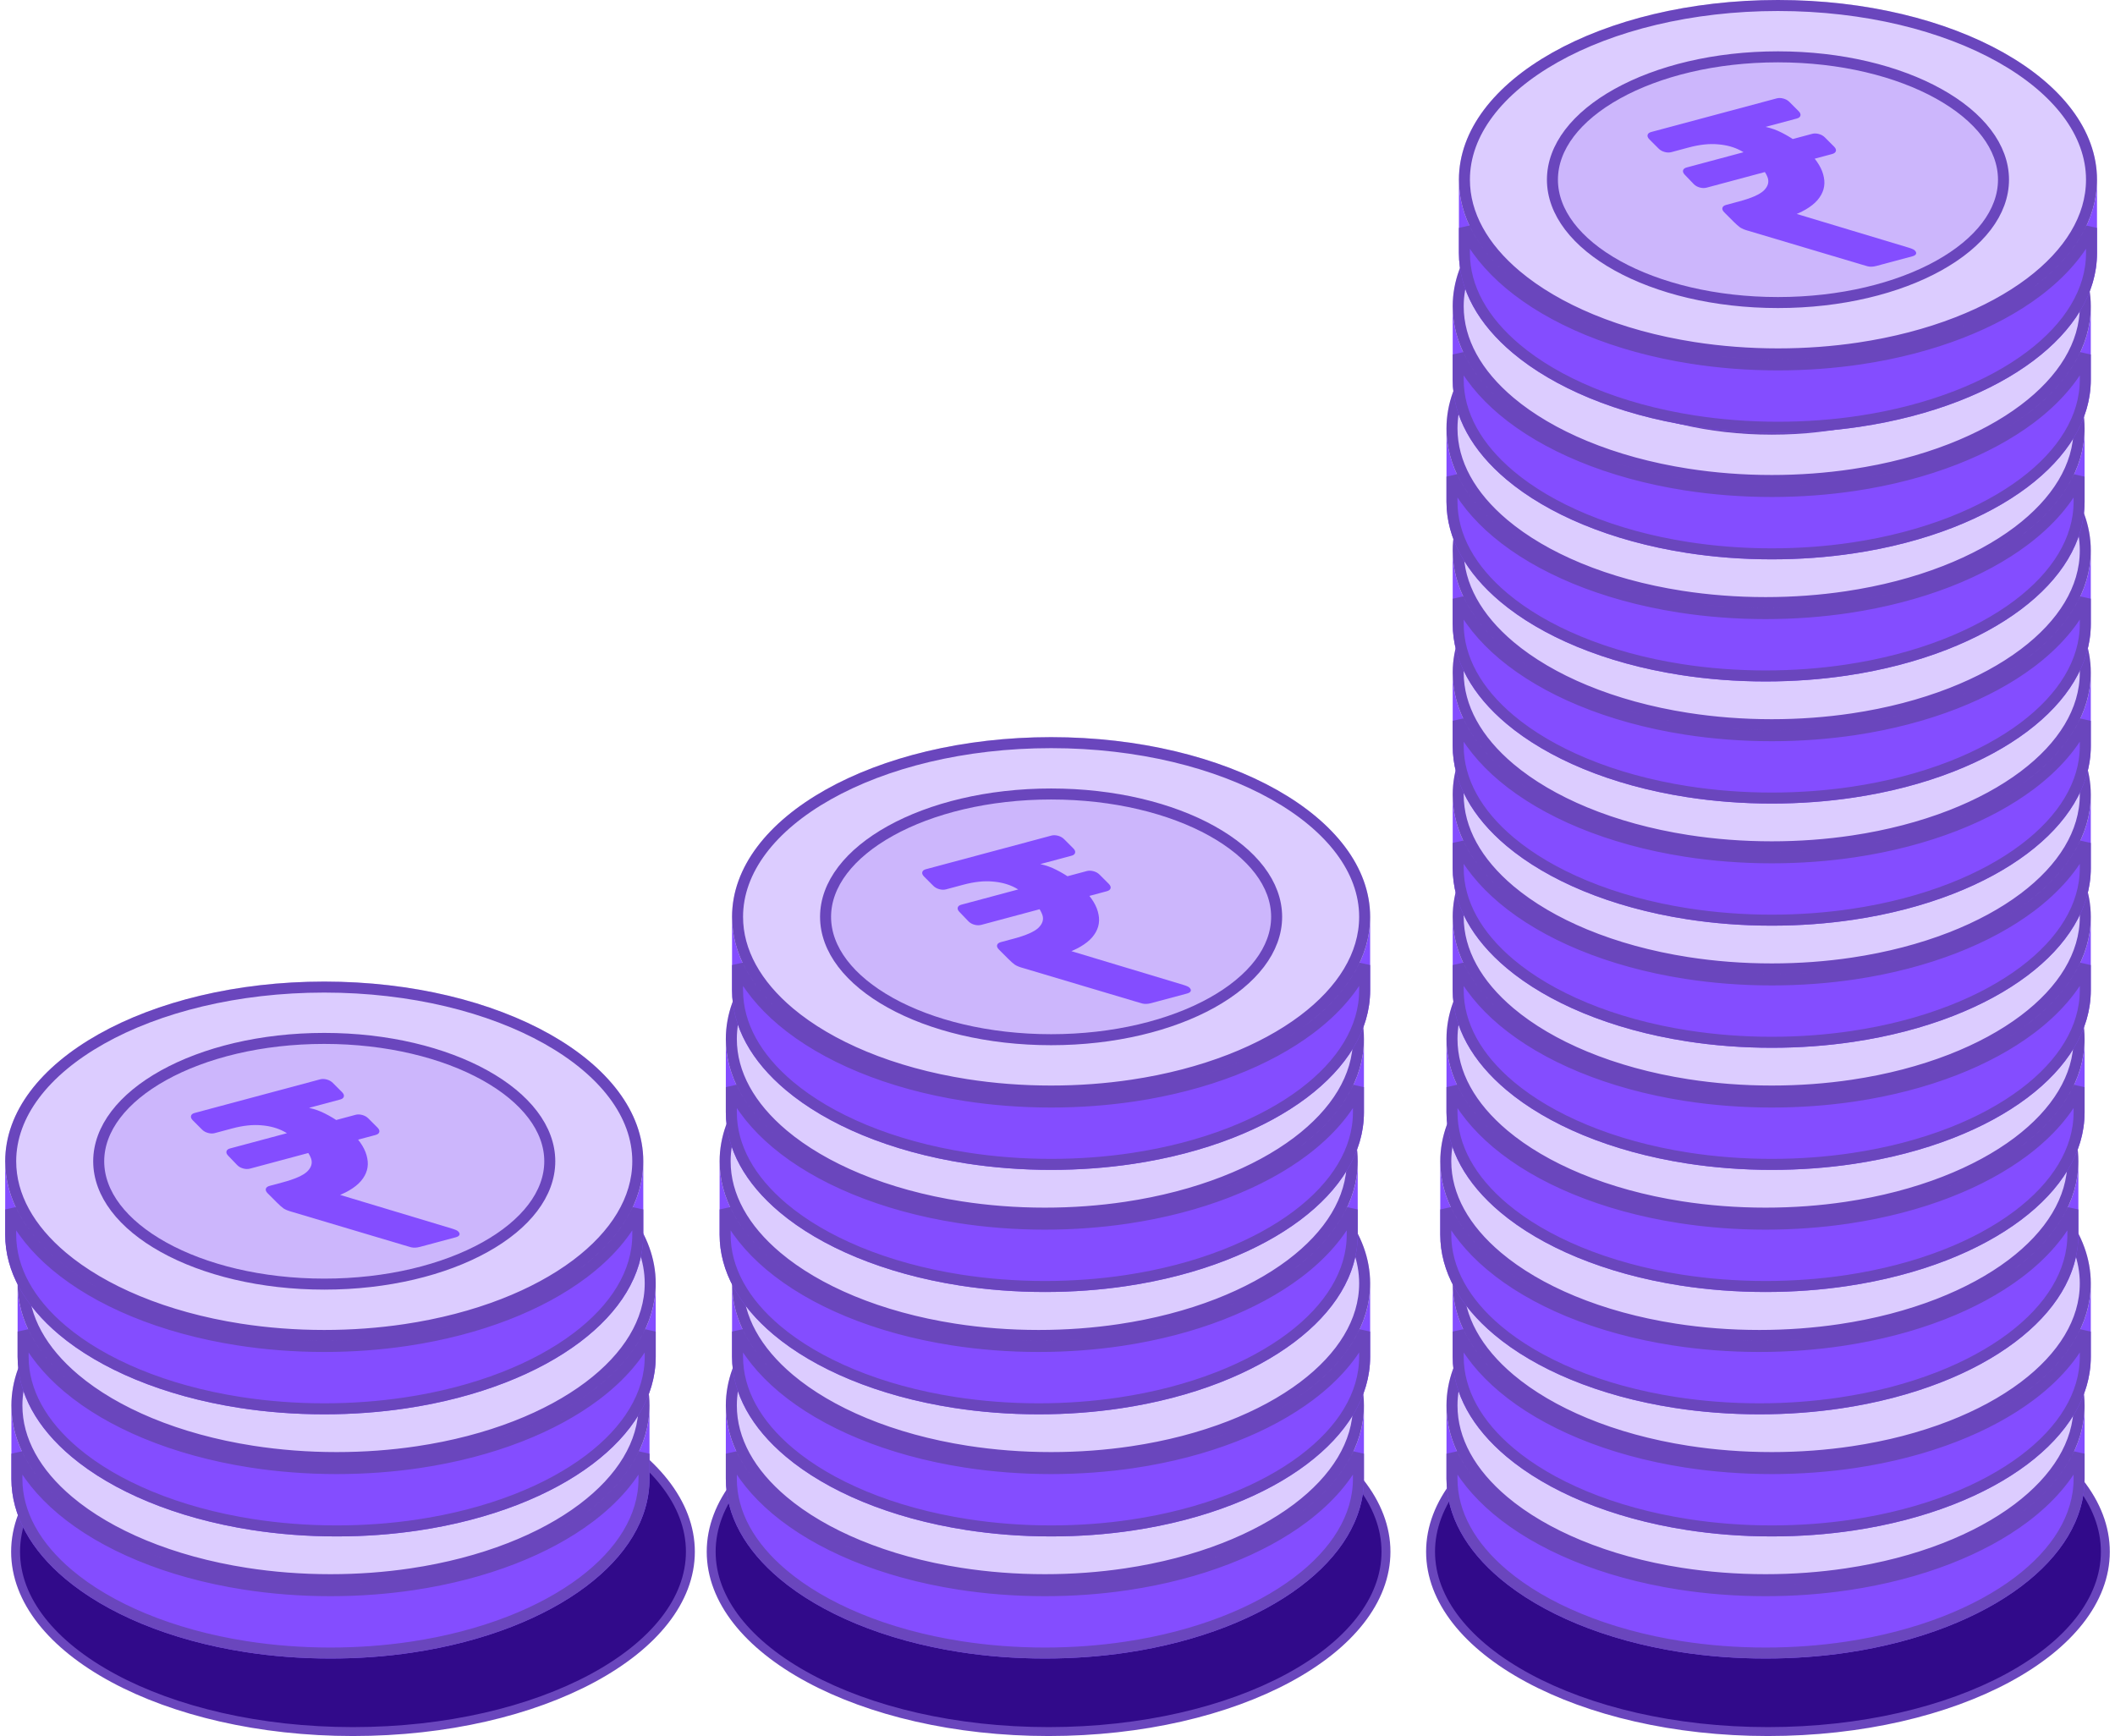 <svg width="346" height="284" viewBox="0 0 346 284" fill="none" xmlns="http://www.w3.org/2000/svg">
<path d="M226.736 253.849C226.736 261.779 220.764 269.123 210.74 274.527C200.745 279.915 186.887 283.271 171.541 283.271C156.195 283.271 142.337 279.915 132.342 274.527C122.318 269.123 116.346 261.779 116.346 253.849C116.346 245.92 122.318 238.576 132.342 233.172C142.337 227.783 156.195 224.428 171.541 224.428C186.887 224.428 200.745 227.783 210.74 233.172C220.764 238.576 226.736 245.92 226.736 253.849Z" fill="#310A8A" stroke="#6A46BD" stroke-width="1.459"/>
<path d="M344.421 253.849C344.421 261.779 338.449 269.123 328.424 274.527C318.43 279.915 304.572 283.271 289.226 283.271C273.879 283.271 260.022 279.915 250.027 274.527C240.003 269.123 234.031 261.779 234.031 253.849C234.031 245.92 240.003 238.576 250.027 233.172C260.022 227.783 273.879 224.428 289.226 224.428C304.572 224.428 318.43 227.783 328.424 233.172C338.449 238.576 344.421 245.92 344.421 253.849Z" fill="#310A8A" stroke="#6A46BD" stroke-width="1.459"/>
<path d="M112.942 253.849C112.942 261.779 106.969 269.123 96.945 274.527C86.95 279.915 73.093 283.271 57.746 283.271C42.4 283.271 28.543 279.915 18.548 274.527C8.524 269.123 2.551 261.779 2.551 253.849C2.551 245.92 8.524 238.576 18.548 233.172C28.543 227.783 42.4 224.428 57.746 224.428C73.093 224.428 86.95 227.783 96.945 233.172C106.969 238.576 112.942 245.92 112.942 253.849Z" fill="#310A8A" stroke="#6A46BD" stroke-width="1.459"/>
<path d="M106.254 229.928C106.254 236.527 102.394 242.618 95.875 247.524C92.476 250.082 88.354 252.318 83.679 254.136C78.797 256.035 73.312 257.477 67.418 258.353C63.155 258.987 58.677 259.325 54.06 259.325C49.231 259.325 44.556 258.955 40.117 258.264C33.947 257.303 28.235 255.72 23.208 253.642C18.304 251.615 14.052 249.116 10.662 246.265C5.106 241.593 1.866 235.974 1.866 229.928C1.866 213.692 25.234 200.531 54.06 200.531C82.886 200.531 106.254 213.692 106.254 229.928Z" fill="#DCCCFF"/>
<path d="M54.06 271.323C58.677 271.323 63.155 270.986 67.418 270.352C73.312 269.476 78.797 268.033 83.679 266.135C88.354 264.317 92.476 262.081 95.875 259.523C102.394 254.617 106.254 248.526 106.254 241.927V229.928C106.254 236.527 102.394 242.618 95.875 247.524C92.476 250.082 88.354 252.318 83.679 254.136C78.797 256.035 73.312 257.477 67.418 258.353C63.155 258.987 58.677 259.325 54.06 259.325C49.231 259.325 44.556 258.955 40.117 258.264C33.947 257.303 28.235 255.72 23.208 253.642C18.304 251.615 14.052 249.116 10.662 246.265C5.106 241.593 1.866 235.974 1.866 229.928V241.927C1.866 247.972 5.106 253.592 10.662 258.264C14.052 261.115 18.304 263.613 23.208 265.641C28.235 267.719 33.947 269.302 40.117 270.263C44.556 270.954 49.231 271.323 54.06 271.323Z" fill="#844DFF"/>
<path d="M105.354 229.928C105.354 236.147 101.717 242.001 95.334 246.805C92.011 249.306 87.964 251.504 83.353 253.297C78.538 255.17 73.119 256.596 67.286 257.463C63.067 258.09 58.634 258.425 54.06 258.425C49.277 258.425 44.648 258.059 40.256 257.375C34.149 256.424 28.507 254.859 23.552 252.81C18.717 250.811 14.548 248.358 11.241 245.577C5.817 241.015 2.765 235.627 2.765 229.928C2.765 222.279 8.279 215.172 17.595 209.925C26.882 204.695 39.772 201.431 54.06 201.431C68.347 201.431 81.238 204.695 90.525 209.925C99.84 215.172 105.354 222.279 105.354 229.928ZM2.765 241.927V237.812C4.322 241.142 6.834 244.222 10.083 246.954C13.556 249.875 17.892 252.418 22.864 254.474C27.963 256.581 33.745 258.182 39.979 259.153C44.464 259.852 49.186 260.225 54.06 260.225C58.721 260.225 63.242 259.884 67.551 259.243C73.505 258.358 79.055 256.9 84.005 254.975C88.744 253.132 92.941 250.859 96.416 248.243C100.456 245.203 103.548 241.676 105.354 237.812V241.927C105.354 248.146 101.717 253.999 95.334 258.804C92.011 261.305 87.964 263.503 83.353 265.296C78.538 267.168 73.119 268.594 67.286 269.462C63.067 270.089 58.634 270.423 54.06 270.423C49.277 270.423 44.648 270.058 40.256 269.374C34.149 268.423 28.507 266.857 23.552 264.809C18.717 262.81 14.548 260.356 11.241 257.575C5.817 253.014 2.765 247.626 2.765 241.927Z" stroke="#6A46BD" stroke-width="1.8"/>
<path d="M90.956 229.928C90.956 235.251 87.062 240.259 80.349 243.989C73.666 247.701 64.374 250.025 54.06 250.025C43.746 250.025 34.454 247.701 27.771 243.989C21.058 240.259 17.164 235.251 17.164 229.928C17.164 224.605 21.058 219.596 27.771 215.867C34.454 212.154 43.746 209.83 54.06 209.83C64.374 209.83 73.666 212.154 80.349 215.867C87.062 219.596 90.956 224.605 90.956 229.928Z" fill="#CCB6FC" stroke="#6A46BD" stroke-width="1.8"/>
<path d="M223.131 229.928C223.131 236.527 219.271 242.618 212.752 247.524C209.353 250.082 205.231 252.318 200.556 254.136C195.674 256.035 190.188 257.477 184.295 258.353C180.031 258.987 175.554 259.325 170.937 259.325C166.108 259.325 161.433 258.955 156.994 258.264C150.824 257.303 145.112 255.72 140.085 253.642C135.181 251.615 130.929 249.116 127.539 246.265C121.983 241.593 118.742 235.974 118.742 229.928C118.742 213.692 142.111 200.531 170.937 200.531C199.763 200.531 223.131 213.692 223.131 229.928Z" fill="#DCCCFF"/>
<path d="M170.937 271.323C175.554 271.323 180.031 270.986 184.295 270.352C190.188 269.476 195.674 268.033 200.556 266.135C205.231 264.317 209.353 262.081 212.752 259.523C219.271 254.617 223.131 248.526 223.131 241.927V229.928C223.131 236.527 219.271 242.618 212.752 247.524C209.353 250.082 205.231 252.318 200.556 254.136C195.674 256.035 190.188 257.477 184.295 258.353C180.031 258.987 175.554 259.325 170.937 259.325C166.108 259.325 161.433 258.955 156.994 258.264C150.824 257.303 145.112 255.72 140.085 253.642C135.181 251.615 130.929 249.116 127.539 246.265C121.983 241.593 118.742 235.974 118.742 229.928V241.927C118.742 247.972 121.983 253.592 127.539 258.264C130.929 261.115 135.181 263.613 140.085 265.641C145.112 267.719 150.824 269.302 156.994 270.263C161.433 270.954 166.108 271.323 170.937 271.323Z" fill="#844DFF"/>
<path d="M222.231 229.928C222.231 236.147 218.594 242.001 212.211 246.805C208.888 249.306 204.841 251.504 200.23 253.297C195.415 255.17 189.995 256.596 184.163 257.463C179.944 258.09 175.51 258.425 170.937 258.425C166.154 258.425 161.525 258.059 157.133 257.375C151.026 256.424 145.384 254.859 140.429 252.81C135.594 250.811 131.425 248.358 128.118 245.577C122.694 241.015 119.642 235.627 119.642 229.928C119.642 222.279 125.156 215.172 134.471 209.925C143.759 204.695 156.649 201.431 170.937 201.431C185.224 201.431 198.115 204.695 207.402 209.925C216.717 215.172 222.231 222.279 222.231 229.928ZM119.642 241.927V237.812C121.199 241.142 123.711 244.222 126.96 246.954C130.433 249.875 134.769 252.418 139.741 254.474C144.84 256.581 150.622 258.182 156.856 259.153C161.341 259.852 166.062 260.225 170.937 260.225C175.598 260.225 180.119 259.884 184.427 259.243C190.381 258.358 195.932 256.9 200.882 254.975C205.62 253.132 209.818 250.859 213.293 248.243C217.333 245.203 220.425 241.676 222.231 237.812V241.927C222.231 248.146 218.594 253.999 212.211 258.804C208.888 261.305 204.841 263.503 200.23 265.296C195.415 267.168 189.995 268.594 184.163 269.462C179.944 270.089 175.51 270.423 170.937 270.423C166.154 270.423 161.525 270.058 157.133 269.374C151.026 268.423 145.384 266.857 140.429 264.809C135.594 262.81 131.425 260.356 128.118 257.575C122.694 253.014 119.642 247.626 119.642 241.927Z" stroke="#6A46BD" stroke-width="1.8"/>
<path d="M207.833 229.928C207.833 235.251 203.939 240.259 197.226 243.989C190.543 247.701 181.251 250.025 170.937 250.025C160.623 250.025 151.331 247.701 144.648 243.989C137.935 240.259 134.041 235.251 134.041 229.928C134.041 224.605 137.935 219.596 144.648 215.867C151.331 212.154 160.623 209.83 170.937 209.83C181.251 209.83 190.543 212.154 197.226 215.867C203.939 219.596 207.833 224.605 207.833 229.928Z" fill="#CCB6FC" stroke="#6A46BD" stroke-width="1.8"/>
<path d="M341.024 229.928C341.024 236.527 337.164 242.618 330.645 247.524C327.246 250.082 323.124 252.318 318.449 254.136C313.567 256.035 308.082 257.477 302.188 258.353C297.925 258.987 293.447 259.325 288.83 259.325C284.001 259.325 279.326 258.955 274.888 258.264C268.717 257.303 263.005 255.72 257.978 253.642C253.074 251.615 248.822 249.116 245.432 246.265C239.876 241.593 236.636 235.974 236.636 229.928C236.636 213.692 260.004 200.531 288.83 200.531C317.656 200.531 341.024 213.692 341.024 229.928Z" fill="#DCCCFF"/>
<path d="M288.83 271.323C293.447 271.323 297.925 270.986 302.188 270.352C308.082 269.476 313.567 268.033 318.449 266.135C323.124 264.317 327.246 262.081 330.645 259.523C337.164 254.617 341.024 248.526 341.024 241.927V229.928C341.024 236.527 337.164 242.618 330.645 247.524C327.246 250.082 323.124 252.318 318.449 254.136C313.567 256.035 308.082 257.477 302.188 258.353C297.925 258.987 293.447 259.325 288.83 259.325C284.001 259.325 279.326 258.955 274.888 258.264C268.717 257.303 263.005 255.72 257.978 253.642C253.074 251.615 248.822 249.116 245.432 246.265C239.876 241.593 236.636 235.974 236.636 229.928V241.927C236.636 247.972 239.876 253.592 245.432 258.264C248.822 261.115 253.074 263.613 257.978 265.641C263.005 267.719 268.717 269.302 274.888 270.263C279.326 270.954 284.001 271.323 288.83 271.323Z" fill="#844DFF"/>
<path d="M340.124 229.928C340.124 236.147 336.487 242.001 330.104 246.805C326.781 249.306 322.734 251.504 318.123 253.297C313.308 255.17 307.889 256.596 302.056 257.463C297.837 258.09 293.404 258.425 288.83 258.425C284.047 258.425 279.418 258.059 275.026 257.375C268.919 256.424 263.277 254.859 258.322 252.81C253.487 250.811 249.318 248.358 246.011 245.577C240.587 241.015 237.536 235.627 237.536 229.928C237.536 222.279 243.049 215.172 252.365 209.925C261.652 204.695 274.542 201.431 288.83 201.431C303.118 201.431 316.008 204.695 325.295 209.925C334.61 215.172 340.124 222.279 340.124 229.928ZM237.536 241.927V237.812C239.092 241.142 241.604 244.222 244.853 246.954C248.326 249.875 252.662 252.418 257.635 254.474C262.733 256.581 268.515 258.182 274.749 259.153C279.234 259.852 283.956 260.225 288.83 260.225C293.491 260.225 298.013 259.884 302.321 259.243C308.275 258.358 313.825 256.9 318.776 254.975C323.514 253.132 327.711 250.859 331.186 248.243C335.226 245.203 338.318 241.676 340.124 237.812V241.927C340.124 248.146 336.487 253.999 330.104 258.804C326.781 261.305 322.734 263.503 318.123 265.296C313.308 267.168 307.889 268.594 302.056 269.462C297.837 270.089 293.404 270.423 288.83 270.423C284.047 270.423 279.418 270.058 275.026 269.374C268.919 268.423 263.277 266.857 258.322 264.809C253.487 262.81 249.318 260.356 246.011 257.575C240.587 253.014 237.536 247.626 237.536 241.927Z" stroke="#6A46BD" stroke-width="1.8"/>
<path d="M325.726 229.928C325.726 235.251 321.832 240.259 315.119 243.989C308.436 247.701 299.144 250.025 288.83 250.025C278.517 250.025 269.224 247.701 262.541 243.989C255.828 240.259 251.934 235.251 251.934 229.928C251.934 224.605 255.828 219.596 262.541 215.867C269.224 212.154 278.517 209.83 288.83 209.83C299.144 209.83 308.436 212.154 315.119 215.867C321.832 219.596 325.726 224.605 325.726 229.928Z" fill="#CCB6FC" stroke="#6A46BD" stroke-width="1.8"/>
<path d="M107.271 209.952C107.271 216.551 103.41 222.642 96.891 227.548C93.492 230.106 89.37 232.342 84.696 234.16C79.813 236.059 74.328 237.501 68.434 238.377C64.171 239.011 59.694 239.349 55.076 239.349C50.248 239.349 45.572 238.979 41.134 238.288C34.963 237.327 29.251 235.744 24.225 233.666C19.32 231.639 15.068 229.14 11.678 226.289C6.122 221.617 2.882 215.998 2.882 209.952C2.882 193.716 26.25 180.555 55.076 180.555C83.902 180.555 107.271 193.716 107.271 209.952Z" fill="#DCCCFF"/>
<path d="M55.076 251.347C59.694 251.347 64.171 251.01 68.434 250.376C74.328 249.499 79.813 248.057 84.696 246.159C89.37 244.341 93.492 242.105 96.891 239.546C103.41 234.641 107.271 228.549 107.271 221.95V209.952C107.271 216.551 103.41 222.642 96.891 227.548C93.492 230.106 89.37 232.342 84.696 234.16C79.813 236.059 74.328 237.501 68.434 238.377C64.171 239.011 59.694 239.349 55.076 239.349C50.248 239.349 45.572 238.979 41.134 238.288C34.963 237.327 29.251 235.744 24.225 233.666C19.32 231.639 15.068 229.14 11.678 226.289C6.122 221.617 2.882 215.998 2.882 209.952V221.95C2.882 227.996 6.122 233.616 11.678 238.288C15.068 241.139 19.32 243.637 24.225 245.665C29.251 247.743 34.963 249.326 41.134 250.287C45.572 250.978 50.248 251.347 55.076 251.347Z" fill="#844DFF"/>
<path d="M106.371 209.952C106.371 216.171 102.734 222.025 96.35 226.829C93.027 229.33 88.98 231.528 84.37 233.321C79.555 235.194 74.135 236.62 68.302 237.487C64.083 238.114 59.65 238.449 55.076 238.449C50.293 238.449 45.664 238.083 41.272 237.399C35.165 236.448 29.523 234.882 24.568 232.834C19.733 230.835 15.564 228.382 12.258 225.601C6.834 221.039 3.782 215.651 3.782 209.952C3.782 202.303 9.296 195.196 18.611 189.949C27.898 184.718 40.789 181.455 55.076 181.455C69.364 181.455 82.254 184.718 91.542 189.949C100.857 195.196 106.371 202.303 106.371 209.952ZM3.782 221.95V217.836C5.339 221.166 7.85 224.246 11.099 226.978C14.572 229.899 18.908 232.442 23.881 234.497C28.98 236.605 34.761 238.206 40.995 239.177C45.48 239.876 50.202 240.248 55.076 240.248C59.737 240.248 64.259 239.908 68.567 239.267C74.521 238.382 80.072 236.924 85.022 234.999C89.76 233.156 93.957 230.883 97.433 228.267C101.472 225.227 104.564 221.7 106.371 217.836V221.95C106.371 228.17 102.734 234.023 96.35 238.827C93.027 241.328 88.98 243.527 84.37 245.32C79.555 247.192 74.135 248.618 68.302 249.486C64.083 250.113 59.65 250.447 55.076 250.447C50.293 250.447 45.664 250.082 41.272 249.398C35.165 248.447 29.523 246.881 24.568 244.833C19.733 242.834 15.564 240.38 12.258 237.599C6.834 233.038 3.782 227.65 3.782 221.95Z" stroke="#6A46BD" stroke-width="1.8"/>
<path d="M91.972 209.951C91.972 215.274 88.078 220.283 81.365 224.012C74.683 227.725 65.39 230.049 55.076 230.049C44.763 230.049 35.47 227.725 28.788 224.012C22.075 220.283 18.18 215.274 18.18 209.951C18.18 204.628 22.075 199.62 28.788 195.89C35.47 192.178 44.763 189.854 55.076 189.854C65.39 189.854 74.683 192.178 81.365 195.89C88.078 199.62 91.972 204.628 91.972 209.951Z" fill="#CCB6FC" stroke="#6A46BD" stroke-width="1.8"/>
<path d="M224.147 209.952C224.147 216.551 220.287 222.642 213.768 227.548C210.369 230.106 206.247 232.342 201.573 234.16C196.69 236.059 191.205 237.501 185.311 238.377C181.048 239.011 176.57 239.349 171.953 239.349C167.124 239.349 162.449 238.979 158.011 238.288C151.84 237.327 146.128 235.744 141.102 233.666C136.197 231.639 131.945 229.14 128.555 226.289C122.999 221.617 119.759 215.998 119.759 209.952C119.759 193.716 143.127 180.555 171.953 180.555C200.779 180.555 224.147 193.716 224.147 209.952Z" fill="#DCCCFF"/>
<path d="M171.953 251.347C176.57 251.347 181.048 251.01 185.311 250.376C191.205 249.499 196.69 248.057 201.573 246.159C206.247 244.341 210.369 242.105 213.768 239.546C220.287 234.641 224.147 228.549 224.147 221.95V209.952C224.147 216.551 220.287 222.642 213.768 227.548C210.369 230.106 206.247 232.342 201.573 234.16C196.69 236.059 191.205 237.501 185.311 238.377C181.048 239.011 176.57 239.349 171.953 239.349C167.124 239.349 162.449 238.979 158.011 238.288C151.84 237.327 146.128 235.744 141.102 233.666C136.197 231.639 131.945 229.14 128.555 226.289C122.999 221.617 119.759 215.998 119.759 209.952V221.95C119.759 227.996 122.999 233.616 128.555 238.288C131.945 241.139 136.197 243.637 141.102 245.665C146.128 247.743 151.84 249.326 158.011 250.287C162.449 250.978 167.124 251.347 171.953 251.347Z" fill="#844DFF"/>
<path d="M223.248 209.952C223.248 216.171 219.61 222.025 213.227 226.829C209.904 229.33 205.857 231.528 201.246 233.321C196.431 235.194 191.012 236.62 185.179 237.487C180.96 238.114 176.527 238.449 171.953 238.449C167.17 238.449 162.541 238.083 158.149 237.399C152.042 236.448 146.4 234.882 141.445 232.834C136.61 230.835 132.441 228.382 129.134 225.601C123.711 221.039 120.659 215.651 120.659 209.952C120.659 202.303 126.173 195.196 135.488 189.949C144.775 184.718 157.666 181.455 171.953 181.455C186.241 181.455 199.131 184.718 208.419 189.949C217.734 195.196 223.248 202.303 223.248 209.952ZM120.659 221.95V217.836C122.216 221.166 124.727 224.246 127.976 226.978C131.449 229.899 135.785 232.442 140.758 234.497C145.856 236.605 151.638 238.206 157.872 239.177C162.357 239.876 167.079 240.248 171.953 240.248C176.614 240.248 181.136 239.908 185.444 239.267C191.398 238.382 196.949 236.924 201.899 234.999C206.637 233.156 210.834 230.883 214.31 228.267C218.349 225.227 221.441 221.7 223.248 217.836V221.95C223.248 228.17 219.61 234.023 213.227 238.827C209.904 241.328 205.857 243.527 201.246 245.32C196.431 247.192 191.012 248.618 185.179 249.486C180.96 250.113 176.527 250.447 171.953 250.447C167.17 250.447 162.541 250.082 158.149 249.398C152.042 248.447 146.4 246.881 141.445 244.833C136.61 242.834 132.441 240.38 129.134 237.599C123.711 233.038 120.659 227.65 120.659 221.95Z" stroke="#6A46BD" stroke-width="1.8"/>
<path d="M208.849 209.951C208.849 215.274 204.955 220.283 198.242 224.012C191.56 227.725 182.267 230.049 171.953 230.049C161.64 230.049 152.347 227.725 145.665 224.012C138.952 220.283 135.057 215.274 135.057 209.951C135.057 204.628 138.952 199.62 145.665 195.89C152.347 192.178 161.64 189.854 171.953 189.854C182.267 189.854 191.56 192.178 198.242 195.89C204.955 199.62 208.849 204.628 208.849 209.951Z" fill="#CCB6FC" stroke="#6A46BD" stroke-width="1.8"/>
<path d="M342.041 209.952C342.041 216.551 338.18 222.642 331.662 227.548C328.262 230.106 324.14 232.342 319.466 234.16C314.583 236.059 309.098 237.501 303.205 238.377C298.941 239.011 294.464 239.349 289.846 239.349C285.018 239.349 280.342 238.979 275.904 238.288C269.733 237.327 264.021 235.744 258.995 233.666C254.09 231.639 249.838 229.14 246.448 226.289C240.892 221.617 237.652 215.998 237.652 209.952C237.652 193.716 261.02 180.555 289.846 180.555C318.672 180.555 342.041 193.716 342.041 209.952Z" fill="#DCCCFF"/>
<path d="M289.846 251.347C294.464 251.347 298.941 251.01 303.205 250.376C309.098 249.499 314.583 248.057 319.466 246.159C324.14 244.341 328.262 242.105 331.662 239.546C338.18 234.641 342.041 228.549 342.041 221.95V209.952C342.041 216.551 338.18 222.642 331.662 227.548C328.262 230.106 324.14 232.342 319.466 234.16C314.583 236.059 309.098 237.501 303.205 238.377C298.941 239.011 294.464 239.349 289.846 239.349C285.018 239.349 280.342 238.979 275.904 238.288C269.733 237.327 264.021 235.744 258.995 233.666C254.09 231.639 249.838 229.14 246.448 226.289C240.892 221.617 237.652 215.998 237.652 209.952V221.95C237.652 227.996 240.892 233.616 246.448 238.288C249.838 241.139 254.09 243.637 258.995 245.665C264.021 247.743 269.733 249.326 275.904 250.287C280.342 250.978 285.018 251.347 289.846 251.347Z" fill="#844DFF"/>
<path d="M341.141 209.952C341.141 216.171 337.504 222.025 331.12 226.829C327.797 229.33 323.75 231.528 319.14 233.321C314.325 235.194 308.905 236.62 303.072 237.487C298.853 238.114 294.42 238.449 289.846 238.449C285.063 238.449 280.434 238.083 276.042 237.399C269.935 236.448 264.293 234.882 259.338 232.834C254.503 230.835 250.334 228.382 247.027 225.601C241.604 221.039 238.552 215.651 238.552 209.952C238.552 202.303 244.066 195.196 253.381 189.949C262.668 184.718 275.559 181.455 289.846 181.455C304.134 181.455 317.024 184.718 326.312 189.949C335.627 195.196 341.141 202.303 341.141 209.952ZM238.552 221.95V217.836C240.109 221.166 242.62 224.246 245.869 226.978C249.342 229.899 253.678 232.442 258.651 234.497C263.75 236.605 269.531 238.206 275.765 239.177C280.25 239.876 284.972 240.248 289.846 240.248C294.507 240.248 299.029 239.908 303.337 239.267C309.291 238.382 314.842 236.924 319.792 234.999C324.53 233.156 328.727 230.883 332.203 228.267C336.242 225.227 339.334 221.7 341.141 217.836V221.95C341.141 228.17 337.504 234.023 331.12 238.827C327.797 241.328 323.75 243.527 319.14 245.32C314.325 247.192 308.905 248.618 303.072 249.486C298.853 250.113 294.42 250.447 289.846 250.447C285.063 250.447 280.434 250.082 276.042 249.398C269.935 248.447 264.293 246.881 259.338 244.833C254.503 242.834 250.334 240.38 247.027 237.599C241.604 233.038 238.552 227.65 238.552 221.95Z" stroke="#6A46BD" stroke-width="1.8"/>
<path d="M326.742 209.951C326.742 215.274 322.848 220.283 316.135 224.012C309.453 227.725 300.16 230.049 289.846 230.049C279.533 230.049 270.24 227.725 263.558 224.012C256.845 220.283 252.95 215.274 252.95 209.951C252.95 204.628 256.845 199.62 263.558 195.89C270.24 192.178 279.533 189.854 289.846 189.854C300.16 189.854 309.453 192.178 316.135 195.89C322.848 199.62 326.742 204.628 326.742 209.951Z" fill="#CCB6FC" stroke="#6A46BD" stroke-width="1.8"/>
<path d="M105.238 189.975C105.238 196.574 101.377 202.666 94.859 207.571C91.46 210.13 87.338 212.366 82.663 214.184C77.78 216.082 72.295 217.524 66.402 218.401C62.138 219.035 57.661 219.372 53.044 219.372C48.215 219.372 43.539 219.003 39.101 218.312C32.931 217.351 27.219 215.768 22.192 213.69C17.288 211.662 13.036 209.164 9.646 206.313C4.09 201.641 0.849 196.021 0.849 189.975C0.849 173.74 24.218 160.579 53.044 160.579C81.87 160.579 105.238 173.74 105.238 189.975Z" fill="#DCCCFF"/>
<path d="M53.044 231.371C57.661 231.371 62.138 231.033 66.402 230.399C72.295 229.523 77.78 228.081 82.663 226.182C87.338 224.365 91.46 222.129 94.859 219.57C101.377 214.664 105.238 208.573 105.238 201.974V189.975C105.238 196.574 101.377 202.666 94.859 207.571C91.46 210.13 87.338 212.366 82.663 214.184C77.78 216.082 72.295 217.524 66.402 218.401C62.138 219.035 57.661 219.372 53.044 219.372C48.215 219.372 43.539 219.003 39.101 218.312C32.931 217.351 27.219 215.768 22.192 213.69C17.288 211.662 13.036 209.164 9.646 206.313C4.09 201.641 0.849 196.021 0.849 189.975V201.974C0.849 208.02 4.09 213.639 9.646 218.312C13.036 221.163 17.288 223.661 22.192 225.688C27.219 227.766 32.931 229.349 39.101 230.31C43.539 231.002 48.215 231.371 53.044 231.371Z" fill="#844DFF"/>
<path d="M104.338 189.975C104.338 196.195 100.701 202.048 94.318 206.852C90.995 209.353 86.948 211.552 82.337 213.345C77.522 215.217 72.102 216.643 66.27 217.511C62.05 218.138 57.617 218.472 53.044 218.472C48.261 218.472 43.631 218.107 39.24 217.423C33.133 216.472 27.491 214.906 22.536 212.858C17.7 210.859 13.532 208.405 10.225 205.624C4.801 201.063 1.749 195.675 1.749 189.975C1.749 182.327 7.263 175.219 16.578 169.973C25.865 164.742 38.756 161.479 53.044 161.479C67.331 161.479 80.222 164.742 89.509 169.973C98.824 175.219 104.338 182.327 104.338 189.975ZM1.749 201.974V197.859C3.306 201.19 5.818 204.27 9.066 207.002C12.54 209.923 16.875 212.465 21.848 214.521C26.947 216.629 32.728 218.23 38.963 219.201C43.447 219.899 48.169 220.272 53.044 220.272C57.705 220.272 62.226 219.931 66.534 219.291C72.488 218.406 78.039 216.947 82.989 215.022C87.727 213.18 91.924 210.906 95.4 208.29C99.439 205.25 102.532 201.724 104.338 197.86V201.974C104.338 208.194 100.701 214.047 94.318 218.851C90.995 221.352 86.948 223.551 82.337 225.344C77.522 227.216 72.102 228.642 66.27 229.509C62.05 230.137 57.617 230.471 53.044 230.471C48.261 230.471 43.631 230.105 39.24 229.421C33.133 228.47 27.491 226.905 22.536 224.857C17.7 222.858 13.532 220.404 10.225 217.623C4.801 213.062 1.749 207.674 1.749 201.974Z" stroke="#6A46BD" stroke-width="1.8"/>
<path d="M89.94 189.975C89.94 195.298 86.045 200.307 79.332 204.036C72.65 207.749 63.357 210.073 53.044 210.073C42.73 210.073 33.437 207.749 26.755 204.036C20.042 200.307 16.148 195.298 16.148 189.975C16.148 184.652 20.042 179.644 26.755 175.914C33.437 172.202 42.73 169.877 53.044 169.877C63.357 169.877 72.65 172.202 79.332 175.914C86.045 179.644 89.94 184.652 89.94 189.975Z" fill="#CCB6FC" stroke="#6A46BD" stroke-width="1.8"/>
<g filter="url(#filter0_i_1_978)">
<path d="M68.685 202.04C68.164 202.18 67.689 202.201 67.261 202.104C66.841 201.974 66.462 201.864 66.123 201.773L47.748 196.299C47.183 196.147 46.733 195.965 46.396 195.753C46.092 195.532 45.737 195.218 45.331 194.812L43.791 193.272C43.529 193.01 43.428 192.764 43.489 192.536C43.55 192.308 43.76 192.146 44.119 192.049L46.222 191.486C48.212 190.953 49.549 190.367 50.235 189.73C50.929 189.059 51.149 188.349 50.896 187.6C50.619 186.827 50.063 186.022 49.227 185.187C48.415 184.375 47.492 183.699 46.456 183.16C45.396 182.596 44.169 182.259 42.777 182.147C41.36 182.013 39.755 182.185 37.961 182.666L35.124 183.426C34.797 183.514 34.437 183.504 34.041 183.398C33.646 183.292 33.317 183.108 33.054 182.846L31.55 181.341C31.288 181.079 31.187 180.833 31.248 180.605C31.309 180.377 31.503 180.219 31.829 180.132L52.374 174.627C52.701 174.539 53.061 174.548 53.457 174.654C53.852 174.76 54.181 174.945 54.444 175.207L55.948 176.711C56.21 176.974 56.311 177.219 56.25 177.448C56.189 177.676 55.995 177.834 55.669 177.921L47.696 180.058L47.654 179.024C49.724 178.984 51.581 179.395 53.227 180.255C54.906 181.107 56.354 182.142 57.572 183.359C59.004 184.792 59.841 186.187 60.083 187.545C60.357 188.894 60.009 190.138 59.038 191.276C58.076 192.381 56.496 193.304 54.3 194.044L52.669 194.708L51.04 192.147L73.938 199.043C74.47 199.203 74.808 199.355 74.951 199.498C75.166 199.713 75.235 199.906 75.159 200.078C75.083 200.25 74.882 200.38 74.555 200.467L68.685 202.04ZM40.925 189.227C40.566 189.324 40.189 189.319 39.794 189.213C39.398 189.107 39.069 188.922 38.807 188.66L37.352 187.143C37.089 186.88 36.988 186.635 37.049 186.406C37.111 186.178 37.304 186.02 37.63 185.933L58.176 180.428C58.502 180.34 58.863 180.35 59.258 180.456C59.653 180.562 59.982 180.746 60.245 181.008L61.749 182.512C62.012 182.775 62.112 183.021 62.051 183.249C61.99 183.477 61.78 183.639 61.421 183.735L40.925 189.227Z" fill="#844DFF"/>
</g>
<path d="M222.115 189.975C222.115 196.574 218.254 202.666 211.736 207.571C208.336 210.13 204.214 212.366 199.54 214.184C194.657 216.082 189.172 217.524 183.279 218.401C179.015 219.035 174.538 219.372 169.92 219.372C165.092 219.372 160.416 219.003 155.978 218.312C149.807 217.351 144.096 215.768 139.069 213.69C134.165 211.662 129.913 209.164 126.522 206.313C120.966 201.641 117.726 196.021 117.726 189.975C117.726 173.74 141.094 160.579 169.92 160.579C198.747 160.579 222.115 173.74 222.115 189.975Z" fill="#DCCCFF"/>
<path d="M169.92 231.371C174.538 231.371 179.015 231.033 183.279 230.399C189.172 229.523 194.657 228.081 199.54 226.182C204.214 224.365 208.336 222.129 211.736 219.57C218.254 214.664 222.115 208.573 222.115 201.974V189.975C222.115 196.574 218.254 202.666 211.736 207.571C208.336 210.13 204.214 212.366 199.54 214.184C194.657 216.082 189.172 217.524 183.279 218.401C179.015 219.035 174.538 219.372 169.92 219.372C165.092 219.372 160.416 219.003 155.978 218.312C149.807 217.351 144.096 215.768 139.069 213.69C134.165 211.662 129.913 209.164 126.522 206.313C120.966 201.641 117.726 196.021 117.726 189.975V201.974C117.726 208.02 120.966 213.639 126.522 218.312C129.913 221.163 134.165 223.661 139.069 225.688C144.096 227.766 149.807 229.349 155.978 230.31C160.416 231.002 165.092 231.371 169.92 231.371Z" fill="#844DFF"/>
<path d="M221.215 189.975C221.215 196.195 217.578 202.048 211.195 206.852C207.871 209.353 203.824 211.552 199.214 213.345C194.399 215.217 188.979 216.643 183.146 217.511C178.927 218.138 174.494 218.472 169.92 218.472C165.137 218.472 160.508 218.107 156.116 217.423C150.01 216.472 144.367 214.906 139.413 212.858C134.577 210.859 130.408 208.405 127.102 205.624C121.678 201.063 118.626 195.675 118.626 189.975C118.626 182.327 124.14 175.219 133.455 169.973C142.742 164.742 155.633 161.479 169.92 161.479C184.208 161.479 197.099 164.742 206.386 169.973C215.701 175.219 221.215 182.327 221.215 189.975ZM118.626 201.974V197.859C120.183 201.19 122.695 204.27 125.943 207.002C129.417 209.923 133.752 212.465 138.725 214.521C143.824 216.629 149.605 218.23 155.84 219.201C160.324 219.899 165.046 220.272 169.92 220.272C174.581 220.272 179.103 219.931 183.411 219.291C189.365 218.406 194.916 216.947 199.866 215.022C204.604 213.18 208.801 210.906 212.277 208.29C216.316 205.25 219.408 201.724 221.215 197.86V201.974C221.215 208.194 217.578 214.047 211.195 218.851C207.871 221.352 203.824 223.551 199.214 225.344C194.399 227.216 188.979 228.642 183.146 229.509C178.927 230.137 174.494 230.471 169.92 230.471C165.137 230.471 160.508 230.105 156.116 229.421C150.01 228.47 144.367 226.905 139.413 224.857C134.577 222.858 130.408 220.404 127.102 217.623C121.678 213.062 118.626 207.674 118.626 201.974Z" stroke="#6A46BD" stroke-width="1.8"/>
<path d="M206.817 189.975C206.817 195.298 202.922 200.307 196.209 204.036C189.527 207.749 180.234 210.073 169.921 210.073C159.607 210.073 150.314 207.749 143.632 204.036C136.919 200.307 133.025 195.298 133.025 189.975C133.025 184.652 136.919 179.644 143.632 175.914C150.314 172.202 159.607 169.877 169.921 169.877C180.234 169.877 189.527 172.202 196.209 175.914C202.922 179.644 206.817 184.652 206.817 189.975Z" fill="#CCB6FC" stroke="#6A46BD" stroke-width="1.8"/>
<path d="M340.008 189.975C340.008 196.574 336.147 202.666 329.629 207.571C326.23 210.13 322.107 212.366 317.433 214.184C312.55 216.082 307.065 217.524 301.172 218.401C296.908 219.035 292.431 219.372 287.814 219.372C282.985 219.372 278.309 219.003 273.871 218.312C267.701 217.351 261.989 215.768 256.962 213.69C252.058 211.662 247.806 209.164 244.416 206.313C238.86 201.641 235.619 196.021 235.619 189.975C235.619 173.74 258.987 160.579 287.814 160.579C316.64 160.579 340.008 173.74 340.008 189.975Z" fill="#DCCCFF"/>
<path d="M287.814 231.371C292.431 231.371 296.908 231.033 301.172 230.399C307.065 229.523 312.55 228.081 317.433 226.182C322.107 224.365 326.23 222.129 329.629 219.57C336.147 214.664 340.008 208.573 340.008 201.974V189.975C340.008 196.574 336.147 202.666 329.629 207.571C326.23 210.13 322.107 212.366 317.433 214.184C312.55 216.082 307.065 217.524 301.172 218.401C296.908 219.035 292.431 219.372 287.814 219.372C282.985 219.372 278.309 219.003 273.871 218.312C267.701 217.351 261.989 215.768 256.962 213.69C252.058 211.662 247.806 209.164 244.416 206.313C238.86 201.641 235.619 196.021 235.619 189.975V201.974C235.619 208.02 238.86 213.639 244.416 218.312C247.806 221.163 252.058 223.661 256.962 225.688C261.989 227.766 267.701 229.349 273.871 230.31C278.309 231.002 282.985 231.371 287.814 231.371Z" fill="#844DFF"/>
<path d="M339.108 189.975C339.108 196.195 335.471 202.048 329.088 206.852C325.765 209.353 321.718 211.552 317.107 213.345C312.292 215.217 306.872 216.643 301.04 217.511C296.82 218.138 292.387 218.472 287.814 218.472C283.031 218.472 278.401 218.107 274.01 217.423C267.903 216.472 262.261 214.906 257.306 212.858C252.47 210.859 248.302 208.405 244.995 205.624C239.571 201.063 236.519 195.675 236.519 189.975C236.519 182.327 242.033 175.219 251.348 169.973C260.635 164.742 273.526 161.479 287.814 161.479C302.101 161.479 314.992 164.742 324.279 169.973C333.594 175.219 339.108 182.327 339.108 189.975ZM236.519 201.974V197.859C238.076 201.19 240.588 204.27 243.836 207.002C247.31 209.923 251.645 212.465 256.618 214.521C261.717 216.629 267.498 218.23 273.733 219.201C278.217 219.899 282.939 220.272 287.814 220.272C292.475 220.272 296.996 219.931 301.304 219.291C307.258 218.406 312.809 216.947 317.759 215.022C322.497 213.18 326.695 210.906 330.17 208.29C334.209 205.25 337.302 201.724 339.108 197.86V201.974C339.108 208.194 335.471 214.047 329.088 218.851C325.765 221.352 321.718 223.551 317.107 225.344C312.292 227.216 306.872 228.642 301.04 229.509C296.82 230.137 292.387 230.471 287.814 230.471C283.031 230.471 278.401 230.105 274.01 229.421C267.903 228.47 262.261 226.905 257.306 224.857C252.47 222.858 248.302 220.404 244.995 217.623C239.571 213.062 236.519 207.674 236.519 201.974Z" stroke="#6A46BD" stroke-width="1.8"/>
<path d="M324.71 189.975C324.71 195.298 320.815 200.307 314.102 204.036C307.42 207.749 298.127 210.073 287.814 210.073C277.5 210.073 268.207 207.749 261.525 204.036C254.812 200.307 250.918 195.298 250.918 189.975C250.918 184.652 254.812 179.644 261.525 175.914C268.207 172.202 277.5 169.877 287.814 169.877C298.127 169.877 307.42 172.202 314.102 175.914C320.815 179.644 324.71 184.652 324.71 189.975Z" fill="#CCB6FC" stroke="#6A46BD" stroke-width="1.8"/>
<path d="M223.131 169.965C223.131 176.564 219.271 182.655 212.752 187.561C209.353 190.119 205.231 192.355 200.556 194.173C195.674 196.072 190.188 197.514 184.295 198.39C180.031 199.024 175.554 199.362 170.937 199.362C166.108 199.362 161.433 198.992 156.994 198.301C150.824 197.34 145.112 195.757 140.085 193.679C135.181 191.651 130.929 189.153 127.539 186.302C121.983 181.63 118.742 176.01 118.742 169.965C118.742 153.729 142.111 140.568 170.937 140.568C199.763 140.568 223.131 153.729 223.131 169.965Z" fill="#DCCCFF"/>
<path d="M170.937 211.36C175.554 211.36 180.031 211.023 184.295 210.389C190.188 209.512 195.674 208.07 200.556 206.172C205.231 204.354 209.353 202.118 212.752 199.559C219.271 194.653 223.131 188.562 223.131 181.963V169.965C223.131 176.564 219.271 182.655 212.752 187.561C209.353 190.119 205.231 192.355 200.556 194.173C195.674 196.072 190.188 197.514 184.295 198.39C180.031 199.024 175.554 199.362 170.937 199.362C166.108 199.362 161.433 198.992 156.994 198.301C150.824 197.34 145.112 195.757 140.085 193.679C135.181 191.651 130.929 189.153 127.539 186.302C121.983 181.63 118.742 176.01 118.742 169.965V181.963C118.742 188.009 121.983 193.629 127.539 198.301C130.929 201.152 135.181 203.65 140.085 205.677C145.112 207.755 150.824 209.339 156.994 210.3C161.433 210.991 166.108 211.36 170.937 211.36Z" fill="#844DFF"/>
<path d="M222.231 169.965C222.231 176.184 218.594 182.038 212.211 186.842C208.888 189.343 204.841 191.541 200.23 193.334C195.415 195.207 189.995 196.633 184.163 197.5C179.944 198.127 175.51 198.462 170.937 198.462C166.154 198.462 161.525 198.096 157.133 197.412C151.026 196.461 145.384 194.895 140.429 192.847C135.594 190.848 131.425 188.394 128.118 185.614C122.694 181.052 119.642 175.664 119.642 169.965C119.642 162.316 125.156 155.209 134.471 149.962C143.759 144.731 156.649 141.468 170.937 141.468C185.224 141.468 198.115 144.731 207.402 149.962C216.717 155.209 222.231 162.316 222.231 169.965ZM119.642 181.963V177.849C121.199 181.179 123.711 184.259 126.96 186.991C130.433 189.912 134.769 192.455 139.741 194.51C144.84 196.618 150.622 198.219 156.856 199.19C161.341 199.889 166.062 200.261 170.937 200.261C175.598 200.261 180.119 199.921 184.427 199.28C190.381 198.395 195.932 196.937 200.882 195.012C205.62 193.169 209.818 190.895 213.293 188.28C217.333 185.24 220.425 181.713 222.231 177.849V181.963C222.231 188.183 218.594 194.036 212.211 198.84C208.888 201.341 204.841 203.54 200.23 205.333C195.415 207.205 189.995 208.631 184.163 209.498C179.944 210.126 175.51 210.46 170.937 210.46C166.154 210.46 161.525 210.094 157.133 209.411C151.026 208.459 145.384 206.894 140.429 204.846C135.594 202.847 131.425 200.393 128.118 197.612C122.694 193.051 119.642 187.663 119.642 181.963Z" stroke="#6A46BD" stroke-width="1.8"/>
<path d="M207.833 169.965C207.833 175.288 203.939 180.296 197.226 184.026C190.543 187.738 181.251 190.063 170.937 190.063C160.623 190.063 151.331 187.738 144.648 184.026C137.935 180.296 134.041 175.288 134.041 169.965C134.041 164.642 137.935 159.633 144.648 155.904C151.331 152.191 160.623 149.867 170.937 149.867C181.251 149.867 190.543 152.191 197.226 155.904C203.939 159.633 207.833 164.642 207.833 169.965Z" fill="#CCB6FC" stroke="#6A46BD" stroke-width="1.8"/>
<path d="M341.024 169.965C341.024 176.564 337.164 182.655 330.645 187.561C327.246 190.119 323.124 192.355 318.449 194.173C313.567 196.072 308.082 197.514 302.188 198.39C297.925 199.024 293.447 199.362 288.83 199.362C284.001 199.362 279.326 198.992 274.888 198.301C268.717 197.34 263.005 195.757 257.978 193.679C253.074 191.651 248.822 189.153 245.432 186.302C239.876 181.63 236.636 176.01 236.636 169.965C236.636 153.729 260.004 140.568 288.83 140.568C317.656 140.568 341.024 153.729 341.024 169.965Z" fill="#DCCCFF"/>
<path d="M288.83 211.36C293.447 211.36 297.925 211.023 302.188 210.389C308.082 209.512 313.567 208.07 318.449 206.172C323.124 204.354 327.246 202.118 330.645 199.559C337.164 194.653 341.024 188.562 341.024 181.963V169.965C341.024 176.564 337.164 182.655 330.645 187.561C327.246 190.119 323.124 192.355 318.449 194.173C313.567 196.072 308.082 197.514 302.188 198.39C297.925 199.024 293.447 199.362 288.83 199.362C284.001 199.362 279.326 198.992 274.888 198.301C268.717 197.34 263.005 195.757 257.978 193.679C253.074 191.651 248.822 189.153 245.432 186.302C239.876 181.63 236.636 176.01 236.636 169.965V181.963C236.636 188.009 239.876 193.629 245.432 198.301C248.822 201.152 253.074 203.65 257.978 205.677C263.005 207.755 268.717 209.339 274.888 210.3C279.326 210.991 284.001 211.36 288.83 211.36Z" fill="#844DFF"/>
<path d="M340.124 169.965C340.124 176.184 336.487 182.038 330.104 186.842C326.781 189.343 322.734 191.541 318.123 193.334C313.308 195.207 307.889 196.633 302.056 197.5C297.837 198.127 293.404 198.462 288.83 198.462C284.047 198.462 279.418 198.096 275.026 197.412C268.919 196.461 263.277 194.895 258.322 192.847C253.487 190.848 249.318 188.394 246.011 185.614C240.587 181.052 237.536 175.664 237.536 169.965C237.536 162.316 243.049 155.209 252.365 149.962C261.652 144.731 274.542 141.468 288.83 141.468C303.118 141.468 316.008 144.731 325.295 149.962C334.61 155.209 340.124 162.316 340.124 169.965ZM237.536 181.963V177.849C239.092 181.179 241.604 184.259 244.853 186.991C248.326 189.912 252.662 192.455 257.635 194.51C262.733 196.618 268.515 198.219 274.749 199.19C279.234 199.889 283.956 200.261 288.83 200.261C293.491 200.261 298.013 199.921 302.321 199.28C308.275 198.395 313.825 196.937 318.776 195.012C323.514 193.169 327.711 190.895 331.186 188.28C335.226 185.24 338.318 181.713 340.124 177.849V181.963C340.124 188.183 336.487 194.036 330.104 198.84C326.781 201.341 322.734 203.54 318.123 205.333C313.308 207.205 307.889 208.631 302.056 209.498C297.837 210.126 293.404 210.46 288.83 210.46C284.047 210.46 279.418 210.094 275.026 209.411C268.919 208.459 263.277 206.894 258.322 204.846C253.487 202.847 249.318 200.393 246.011 197.612C240.587 193.051 237.536 187.663 237.536 181.963Z" stroke="#6A46BD" stroke-width="1.8"/>
<path d="M325.726 169.965C325.726 175.288 321.832 180.296 315.119 184.026C308.436 187.738 299.144 190.063 288.83 190.063C278.517 190.063 269.224 187.738 262.541 184.026C255.828 180.296 251.934 175.288 251.934 169.965C251.934 164.642 255.828 159.633 262.541 155.904C269.224 152.191 278.517 149.867 288.83 149.867C299.144 149.867 308.436 152.191 315.119 155.904C321.832 159.633 325.726 164.642 325.726 169.965Z" fill="#CCB6FC" stroke="#6A46BD" stroke-width="1.8"/>
<path d="M224.147 149.989C224.147 156.588 220.287 162.679 213.768 167.585C210.369 170.143 206.247 172.379 201.573 174.197C196.69 176.095 191.205 177.538 185.311 178.414C181.048 179.048 176.57 179.385 171.953 179.385C167.124 179.385 162.449 179.016 158.011 178.325C151.84 177.364 146.128 175.781 141.102 173.703C136.197 171.675 131.945 169.177 128.555 166.326C122.999 161.654 119.759 156.034 119.759 149.989C119.759 133.753 143.127 120.592 171.953 120.592C200.779 120.592 224.147 133.753 224.147 149.989Z" fill="#DCCCFF"/>
<path d="M171.953 191.384C176.57 191.384 181.048 191.046 185.311 190.413C191.205 189.536 196.69 188.094 201.573 186.195C206.247 184.378 210.369 182.142 213.768 179.583C220.287 174.677 224.147 168.586 224.147 161.987V149.989C224.147 156.588 220.287 162.679 213.768 167.585C210.369 170.143 206.247 172.379 201.573 174.197C196.69 176.095 191.205 177.538 185.311 178.414C181.048 179.048 176.57 179.385 171.953 179.385C167.124 179.385 162.449 179.016 158.011 178.325C151.84 177.364 146.128 175.781 141.102 173.703C136.197 171.675 131.945 169.177 128.555 166.326C122.999 161.654 119.759 156.034 119.759 149.989V161.987C119.759 168.033 122.999 173.653 128.555 178.325C131.945 181.176 136.197 183.674 141.102 185.701C146.128 187.779 151.84 189.363 158.011 190.324C162.449 191.015 167.124 191.384 171.953 191.384Z" fill="#844DFF"/>
<path d="M223.248 149.989C223.248 156.208 219.61 162.062 213.227 166.866C209.904 169.367 205.857 171.565 201.246 173.358C196.431 175.23 191.012 176.657 185.179 177.524C180.96 178.151 176.527 178.486 171.953 178.486C167.17 178.486 162.541 178.12 158.149 177.436C152.042 176.485 146.4 174.919 141.445 172.871C136.61 170.872 132.441 168.418 129.134 165.637C123.711 161.076 120.659 155.688 120.659 149.989C120.659 142.34 126.173 135.232 135.488 129.986C144.775 124.755 157.666 121.492 171.953 121.492C186.241 121.492 199.131 124.755 208.419 129.986C217.734 135.232 223.248 142.34 223.248 149.989ZM120.659 161.987V157.873C122.216 161.203 124.727 164.283 127.976 167.015C131.449 169.936 135.785 172.479 140.758 174.534C145.856 176.642 151.638 178.243 157.872 179.214C162.357 179.913 167.079 180.285 171.953 180.285C176.614 180.285 181.136 179.944 185.444 179.304C191.398 178.419 196.949 176.96 201.899 175.036C206.637 173.193 210.834 170.919 214.31 168.304C218.349 165.264 221.441 161.737 223.248 157.873V161.987C223.248 168.207 219.61 174.06 213.227 178.864C209.904 181.365 205.857 183.564 201.246 185.357C196.431 187.229 191.012 188.655 185.179 189.522C180.96 190.15 176.527 190.484 171.953 190.484C167.17 190.484 162.541 190.118 158.149 189.434C152.042 188.483 146.4 186.918 141.445 184.87C136.61 182.871 132.441 180.417 129.134 177.636C123.711 173.075 120.659 167.687 120.659 161.987Z" stroke="#6A46BD" stroke-width="1.8"/>
<path d="M208.849 149.989C208.849 155.312 204.955 160.32 198.242 164.05C191.56 167.762 182.267 170.087 171.953 170.087C161.64 170.087 152.347 167.762 145.665 164.05C138.952 160.32 135.057 155.312 135.057 149.989C135.057 144.666 138.952 139.657 145.665 135.928C152.347 132.215 161.64 129.891 171.953 129.891C182.267 129.891 191.56 132.215 198.242 135.928C204.955 139.657 208.849 144.666 208.849 149.989Z" fill="#CCB6FC" stroke="#6A46BD" stroke-width="1.8"/>
<g filter="url(#filter1_i_1_978)">
<path d="M188.316 162.163C187.794 162.303 187.319 162.324 186.891 162.227C186.472 162.097 186.093 161.987 185.754 161.896L167.378 156.422C166.813 156.271 166.363 156.089 166.026 155.876C165.722 155.655 165.367 155.341 164.962 154.935L163.422 153.396C163.159 153.133 163.058 152.888 163.12 152.659C163.181 152.431 163.391 152.269 163.749 152.173L165.853 151.609C167.842 151.076 169.18 150.491 169.865 149.853C170.559 149.183 170.78 148.473 170.526 147.723C170.249 146.95 169.693 146.146 168.857 145.31C168.046 144.498 167.122 143.823 166.086 143.283C165.026 142.719 163.8 142.382 162.407 142.271C160.99 142.136 159.385 142.309 157.591 142.789L154.754 143.549C154.428 143.637 154.067 143.628 153.672 143.522C153.276 143.416 152.947 143.231 152.685 142.969L151.181 141.465C150.918 141.202 150.817 140.957 150.879 140.728C150.94 140.5 151.133 140.342 151.459 140.255L172.005 134.75C172.331 134.662 172.692 134.672 173.087 134.778C173.482 134.884 173.811 135.068 174.074 135.331L175.578 136.835C175.841 137.097 175.941 137.343 175.88 137.571C175.819 137.799 175.625 137.957 175.299 138.044L167.326 140.181L167.285 139.148C169.354 139.108 171.212 139.518 172.858 140.379C174.536 141.23 175.985 142.265 177.202 143.483C178.635 144.915 179.472 146.31 179.713 147.668C179.987 149.017 179.639 150.261 178.668 151.399C177.706 152.504 176.127 153.427 173.931 154.167L172.3 154.831L170.67 152.271L193.568 159.167C194.101 159.327 194.438 159.478 194.582 159.622C194.796 159.836 194.866 160.03 194.789 160.202C194.713 160.373 194.512 160.503 194.186 160.59L188.316 162.163ZM160.555 149.351C160.196 149.447 159.819 149.442 159.424 149.336C159.029 149.23 158.7 149.046 158.437 148.783L156.982 147.266C156.719 147.003 156.619 146.758 156.68 146.53C156.741 146.301 156.935 146.144 157.261 146.056L177.806 140.551C178.132 140.464 178.493 140.473 178.888 140.579C179.284 140.685 179.613 140.869 179.875 141.132L181.379 142.636C181.642 142.898 181.743 143.144 181.682 143.372C181.62 143.6 181.41 143.763 181.052 143.859L160.555 149.351Z" fill="#844DFF"/>
</g>
<path d="M342.041 149.989C342.041 156.588 338.18 162.679 331.662 167.585C328.262 170.143 324.14 172.379 319.466 174.197C314.583 176.095 309.098 177.538 303.205 178.414C298.941 179.048 294.464 179.385 289.846 179.385C285.018 179.385 280.342 179.016 275.904 178.325C269.733 177.364 264.021 175.781 258.995 173.703C254.09 171.675 249.838 169.177 246.448 166.326C240.892 161.654 237.652 156.034 237.652 149.989C237.652 133.753 261.02 120.592 289.846 120.592C318.672 120.592 342.041 133.753 342.041 149.989Z" fill="#DCCCFF"/>
<path d="M289.846 191.384C294.464 191.384 298.941 191.046 303.205 190.413C309.098 189.536 314.583 188.094 319.466 186.195C324.14 184.378 328.262 182.142 331.662 179.583C338.18 174.677 342.041 168.586 342.041 161.987V149.989C342.041 156.588 338.18 162.679 331.662 167.585C328.262 170.143 324.14 172.379 319.466 174.197C314.583 176.095 309.098 177.538 303.205 178.414C298.941 179.048 294.464 179.385 289.846 179.385C285.018 179.385 280.342 179.016 275.904 178.325C269.733 177.364 264.021 175.781 258.995 173.703C254.09 171.675 249.838 169.177 246.448 166.326C240.892 161.654 237.652 156.034 237.652 149.989V161.987C237.652 168.033 240.892 173.653 246.448 178.325C249.838 181.176 254.09 183.674 258.995 185.701C264.021 187.779 269.733 189.363 275.904 190.324C280.342 191.015 285.018 191.384 289.846 191.384Z" fill="#844DFF"/>
<path d="M341.141 149.989C341.141 156.208 337.504 162.062 331.12 166.866C327.797 169.367 323.75 171.565 319.14 173.358C314.325 175.23 308.905 176.657 303.072 177.524C298.853 178.151 294.42 178.486 289.846 178.486C285.063 178.486 280.434 178.12 276.042 177.436C269.935 176.485 264.293 174.919 259.338 172.871C254.503 170.872 250.334 168.418 247.027 165.637C241.604 161.076 238.552 155.688 238.552 149.989C238.552 142.34 244.066 135.232 253.381 129.986C262.668 124.755 275.559 121.492 289.846 121.492C304.134 121.492 317.024 124.755 326.312 129.986C335.627 135.232 341.141 142.34 341.141 149.989ZM238.552 161.987V157.873C240.109 161.203 242.62 164.283 245.869 167.015C249.342 169.936 253.678 172.479 258.651 174.534C263.75 176.642 269.531 178.243 275.765 179.214C280.25 179.913 284.972 180.285 289.846 180.285C294.507 180.285 299.029 179.944 303.337 179.304C309.291 178.419 314.842 176.96 319.792 175.036C324.53 173.193 328.727 170.919 332.203 168.304C336.242 165.264 339.334 161.737 341.141 157.873V161.987C341.141 168.207 337.504 174.06 331.12 178.864C327.797 181.365 323.75 183.564 319.14 185.357C314.325 187.229 308.905 188.655 303.072 189.522C298.853 190.15 294.42 190.484 289.846 190.484C285.063 190.484 280.434 190.118 276.042 189.434C269.935 188.483 264.293 186.918 259.338 184.87C254.503 182.871 250.334 180.417 247.027 177.636C241.604 173.075 238.552 167.687 238.552 161.987Z" stroke="#6A46BD" stroke-width="1.8"/>
<path d="M326.742 149.989C326.742 155.312 322.848 160.32 316.135 164.05C309.453 167.762 300.16 170.087 289.846 170.087C279.533 170.087 270.24 167.762 263.558 164.05C256.845 160.32 252.95 155.312 252.95 149.989C252.95 144.666 256.845 139.657 263.558 135.928C270.24 132.215 279.533 129.891 289.846 129.891C300.16 129.891 309.453 132.215 316.135 135.928C322.848 139.657 326.742 144.666 326.742 149.989Z" fill="#CCB6FC" stroke="#6A46BD" stroke-width="1.8"/>
<path d="M342.041 130.013C342.041 136.612 338.18 142.703 331.662 147.609C328.262 150.167 324.14 152.403 319.466 154.221C314.583 156.119 309.098 157.562 303.205 158.438C298.941 159.072 294.464 159.409 289.846 159.409C285.018 159.409 280.342 159.04 275.904 158.349C269.733 157.388 264.021 155.805 258.995 153.727C254.09 151.699 249.838 149.201 246.448 146.35C240.892 141.678 237.652 136.058 237.652 130.013C237.652 113.777 261.02 100.616 289.846 100.616C318.672 100.616 342.041 113.777 342.041 130.013Z" fill="#DCCCFF"/>
<path d="M289.846 171.408C294.464 171.408 298.941 171.07 303.205 170.436C309.098 169.56 314.583 168.118 319.466 166.219C324.14 164.402 328.262 162.166 331.662 159.607C338.18 154.701 342.041 148.61 342.041 142.011V130.013C342.041 136.612 338.18 142.703 331.662 147.609C328.262 150.167 324.14 152.403 319.466 154.221C314.583 156.119 309.098 157.562 303.205 158.438C298.941 159.072 294.464 159.409 289.846 159.409C285.018 159.409 280.342 159.04 275.904 158.349C269.733 157.388 264.021 155.805 258.995 153.727C254.09 151.699 249.838 149.201 246.448 146.35C240.892 141.678 237.652 136.058 237.652 130.013V142.011C237.652 148.057 240.892 153.677 246.448 158.349C249.838 161.2 254.09 163.698 258.995 165.725C264.021 167.803 269.733 169.387 275.904 170.348C280.342 171.039 285.018 171.408 289.846 171.408Z" fill="#844DFF"/>
<path d="M341.141 130.013C341.141 136.232 337.504 142.085 331.12 146.89C327.797 149.391 323.75 151.589 319.14 153.382C314.325 155.254 308.905 156.68 303.072 157.548C298.853 158.175 294.42 158.509 289.846 158.509C285.063 158.509 280.434 158.144 276.042 157.46C269.935 156.509 264.293 154.943 259.338 152.895C254.503 150.896 250.334 148.442 247.027 145.661C241.604 141.1 238.552 135.712 238.552 130.013C238.552 122.364 244.066 115.256 253.381 110.01C262.668 104.779 275.559 101.516 289.846 101.516C304.134 101.516 317.024 104.779 326.312 110.01C335.627 115.256 341.141 122.364 341.141 130.013ZM238.552 142.011V137.897C240.109 141.227 242.62 144.307 245.869 147.039C249.342 149.96 253.678 152.503 258.651 154.558C263.75 156.666 269.531 158.267 275.765 159.238C280.25 159.936 284.972 160.309 289.846 160.309C294.507 160.309 299.029 159.968 303.337 159.328C309.291 158.443 314.842 156.984 319.792 155.059C324.53 153.217 328.727 150.943 332.203 148.328C336.242 145.288 339.334 141.761 341.141 137.897V142.011C341.141 148.231 337.504 154.084 331.12 158.888C327.797 161.389 323.75 163.588 319.14 165.381C314.325 167.253 308.905 168.679 303.072 169.546C298.853 170.174 294.42 170.508 289.846 170.508C285.063 170.508 280.434 170.142 276.042 169.458C269.935 168.507 264.293 166.942 259.338 164.894C254.503 162.895 250.334 160.441 247.027 157.66C241.604 153.099 238.552 147.711 238.552 142.011Z" stroke="#6A46BD" stroke-width="1.8"/>
<path d="M326.742 130.013C326.742 135.336 322.848 140.344 316.135 144.074C309.453 147.786 300.16 150.11 289.846 150.11C279.533 150.11 270.24 147.786 263.558 144.074C256.845 140.344 252.95 135.336 252.95 130.013C252.95 124.689 256.845 119.681 263.558 115.952C270.24 112.239 279.533 109.915 289.846 109.915C300.16 109.915 309.453 112.239 316.135 115.952C322.848 119.681 326.742 124.689 326.742 130.013Z" fill="#CCB6FC" stroke="#6A46BD" stroke-width="1.8"/>
<path d="M342.041 110.036C342.041 116.635 338.18 122.727 331.662 127.632C328.262 130.191 324.14 132.427 319.466 134.245C314.583 136.143 309.098 137.585 303.205 138.462C298.941 139.096 294.464 139.433 289.846 139.433C285.018 139.433 280.342 139.064 275.904 138.373C269.733 137.412 264.021 135.829 258.995 133.751C254.09 131.723 249.838 129.225 246.448 126.374C240.892 121.702 237.652 116.082 237.652 110.036C237.652 93.801 261.02 80.64 289.846 80.64C318.672 80.64 342.041 93.801 342.041 110.036Z" fill="#DCCCFF"/>
<path d="M289.846 151.432C294.464 151.432 298.941 151.094 303.205 150.46C309.098 149.584 314.583 148.142 319.466 146.243C324.14 144.426 328.262 142.19 331.662 139.631C338.18 134.725 342.041 128.634 342.041 122.035V110.036C342.041 116.635 338.18 122.727 331.662 127.632C328.262 130.191 324.14 132.427 319.466 134.245C314.583 136.143 309.098 137.585 303.205 138.462C298.941 139.096 294.464 139.433 289.846 139.433C285.018 139.433 280.342 139.064 275.904 138.373C269.733 137.412 264.021 135.829 258.995 133.751C254.09 131.723 249.838 129.225 246.448 126.374C240.892 121.702 237.652 116.082 237.652 110.036V122.035C237.652 128.081 240.892 133.7 246.448 138.373C249.838 141.224 254.09 143.722 258.995 145.749C264.021 147.827 269.733 149.41 275.904 150.371C280.342 151.063 285.018 151.432 289.846 151.432Z" fill="#844DFF"/>
<path d="M341.141 110.036C341.141 116.256 337.504 122.109 331.12 126.913C327.797 129.415 323.75 131.613 319.14 133.406C314.325 135.278 308.905 136.704 303.072 137.572C298.853 138.199 294.42 138.533 289.846 138.533C285.063 138.533 280.434 138.168 276.042 137.484C269.935 136.533 264.293 134.967 259.338 132.919C254.503 130.92 250.334 128.466 247.027 125.685C241.604 121.124 238.552 115.736 238.552 110.036C238.552 102.388 244.066 95.28 253.381 90.034C262.668 84.803 275.559 81.54 289.846 81.54C304.134 81.54 317.024 84.803 326.312 90.034C335.627 95.28 341.141 102.388 341.141 110.036ZM238.552 122.035V117.92C240.109 121.251 242.62 124.331 245.869 127.063C249.342 129.984 253.678 132.526 258.651 134.582C263.75 136.69 269.531 138.291 275.765 139.262C280.25 139.96 284.972 140.333 289.846 140.333C294.507 140.333 299.029 139.992 303.337 139.352C309.291 138.467 314.842 137.008 319.792 135.083C324.53 133.241 328.727 130.967 332.203 128.352C336.242 125.311 339.334 121.785 341.141 117.921V122.035C341.141 128.255 337.504 134.108 331.12 138.912C327.797 141.413 323.75 143.612 319.14 145.405C314.325 147.277 308.905 148.703 303.072 149.57C298.853 150.198 294.42 150.532 289.846 150.532C285.063 150.532 280.434 150.166 276.042 149.482C269.935 148.531 264.293 146.966 259.338 144.918C254.503 142.919 250.334 140.465 247.027 137.684C241.604 133.123 238.552 127.735 238.552 122.035Z" stroke="#6A46BD" stroke-width="1.8"/>
<path d="M326.742 110.037C326.742 115.36 322.848 120.368 316.135 124.098C309.453 127.81 300.16 130.134 289.846 130.134C279.533 130.134 270.24 127.81 263.558 124.098C256.845 120.368 252.95 115.36 252.95 110.037C252.95 104.713 256.845 99.705 263.558 95.976C270.24 92.263 279.533 89.939 289.846 89.939C300.16 89.939 309.453 92.263 316.135 95.976C322.848 99.705 326.742 104.713 326.742 110.037Z" fill="#CCB6FC" stroke="#6A46BD" stroke-width="1.8"/>
<path d="M342.041 90.06C342.041 96.659 338.18 102.75 331.662 107.656C328.262 110.215 324.14 112.451 319.466 114.269C314.583 116.167 309.098 117.609 303.205 118.486C298.941 119.12 294.464 119.457 289.846 119.457C285.018 119.457 280.342 119.088 275.904 118.397C269.733 117.436 264.021 115.852 258.995 113.774C254.09 111.747 249.838 109.249 246.448 106.398C240.892 101.726 237.652 96.106 237.652 90.06C237.652 73.825 261.02 60.664 289.846 60.664C318.672 60.664 342.041 73.825 342.041 90.06Z" fill="#DCCCFF"/>
<path d="M289.846 131.456C294.464 131.456 298.941 131.118 303.205 130.484C309.098 129.608 314.583 128.166 319.466 126.267C324.14 124.45 328.262 122.214 331.662 119.655C338.18 114.749 342.041 108.658 342.041 102.059V90.06C342.041 96.659 338.18 102.75 331.662 107.656C328.262 110.215 324.14 112.451 319.466 114.269C314.583 116.167 309.098 117.609 303.205 118.486C298.941 119.12 294.464 119.457 289.846 119.457C285.018 119.457 280.342 119.088 275.904 118.397C269.733 117.436 264.021 115.852 258.995 113.774C254.09 111.747 249.838 109.249 246.448 106.398C240.892 101.726 237.652 96.106 237.652 90.06V102.059C237.652 108.105 240.892 113.724 246.448 118.397C249.838 121.248 254.09 123.746 258.995 125.773C264.021 127.851 269.733 129.434 275.904 130.395C280.342 131.087 285.018 131.456 289.846 131.456Z" fill="#844DFF"/>
<path d="M341.141 90.06C341.141 96.28 337.504 102.133 331.12 106.937C327.797 109.438 323.75 111.637 319.14 113.43C314.325 115.302 308.905 116.728 303.072 117.595C298.853 118.223 294.42 118.557 289.846 118.557C285.063 118.557 280.434 118.191 276.042 117.508C269.935 116.556 264.293 114.991 259.338 112.943C254.503 110.944 250.334 108.49 247.027 105.709C241.604 101.148 238.552 95.76 238.552 90.06C238.552 82.412 244.066 75.304 253.381 70.058C262.668 64.827 275.559 61.563 289.846 61.563C304.134 61.563 317.024 64.827 326.312 70.058C335.627 75.304 341.141 82.412 341.141 90.06ZM238.552 102.059V97.944C240.109 101.275 242.62 104.355 245.869 107.087C249.342 110.008 253.678 112.55 258.651 114.606C263.75 116.714 269.531 118.315 275.765 119.286C280.25 119.984 284.972 120.357 289.846 120.357C294.507 120.357 299.029 120.016 303.337 119.376C309.291 118.491 314.842 117.032 319.792 115.107C324.53 113.265 328.727 110.991 332.203 108.375C336.242 105.335 339.334 101.809 341.141 97.945V102.059C341.141 108.279 337.504 114.132 331.12 118.936C327.797 121.437 323.75 123.636 319.14 125.429C314.325 127.301 308.905 128.727 303.072 129.594C298.853 130.222 294.42 130.556 289.846 130.556C285.063 130.556 280.434 130.19 276.042 129.506C269.935 128.555 264.293 126.99 259.338 124.942C254.503 122.943 250.334 120.489 247.027 117.708C241.604 113.147 238.552 107.758 238.552 102.059Z" stroke="#6A46BD" stroke-width="1.8"/>
<path d="M326.742 90.061C326.742 95.384 322.848 100.392 316.135 104.121C309.453 107.834 300.16 110.158 289.846 110.158C279.533 110.158 270.24 107.834 263.558 104.121C256.845 100.392 252.95 95.384 252.95 90.061C252.95 84.737 256.845 79.729 263.558 75.999C270.24 72.287 279.533 69.963 289.846 69.963C300.16 69.963 309.453 72.287 316.135 75.999C322.848 79.729 326.742 84.737 326.742 90.061Z" fill="#CCB6FC" stroke="#6A46BD" stroke-width="1.8"/>
<path d="M341.024 70.084C341.024 76.683 337.164 82.774 330.645 87.68C327.246 90.239 323.124 92.475 318.449 94.293C313.567 96.191 308.082 97.633 302.188 98.51C297.925 99.144 293.447 99.481 288.83 99.481C284.001 99.481 279.326 99.112 274.888 98.421C268.717 97.46 263.005 95.876 257.978 93.798C253.074 91.771 248.822 89.273 245.432 86.422C239.876 81.75 236.636 76.13 236.636 70.084C236.636 53.849 260.004 40.688 288.83 40.688C317.656 40.688 341.024 53.849 341.024 70.084Z" fill="#DCCCFF"/>
<path d="M288.83 111.48C293.447 111.48 297.925 111.142 302.188 110.508C308.082 109.632 313.567 108.19 318.449 106.291C323.124 104.474 327.246 102.237 330.645 99.679C337.164 94.773 341.024 88.682 341.024 82.083V70.084C341.024 76.683 337.164 82.774 330.645 87.68C327.246 90.239 323.124 92.475 318.449 94.293C313.567 96.191 308.082 97.633 302.188 98.51C297.925 99.144 293.447 99.481 288.83 99.481C284.001 99.481 279.326 99.112 274.888 98.421C268.717 97.46 263.005 95.876 257.978 93.798C253.074 91.771 248.822 89.273 245.432 86.422C239.876 81.75 236.636 76.13 236.636 70.084V82.083C236.636 88.129 239.876 93.748 245.432 98.421C248.822 101.272 253.074 103.77 257.978 105.797C263.005 107.875 268.717 109.458 274.888 110.419C279.326 111.111 284.001 111.48 288.83 111.48Z" fill="#844DFF"/>
<path d="M340.124 70.084C340.124 76.304 336.487 82.157 330.104 86.961C326.781 89.462 322.734 91.661 318.123 93.454C313.308 95.326 307.889 96.752 302.056 97.619C297.837 98.247 293.404 98.581 288.83 98.581C284.047 98.581 279.418 98.215 275.026 97.531C268.919 96.58 263.277 95.015 258.322 92.967C253.487 90.968 249.318 88.514 246.011 85.733C240.587 81.172 237.536 75.784 237.536 70.084C237.536 62.435 243.049 55.328 252.365 50.082C261.652 44.851 274.542 41.587 288.83 41.587C303.118 41.587 316.008 44.851 325.295 50.082C334.61 55.328 340.124 62.435 340.124 70.084ZM237.536 82.083V77.968C239.092 81.299 241.604 84.379 244.853 87.111C248.326 90.032 252.662 92.574 257.635 94.63C262.733 96.738 268.515 98.339 274.749 99.31C279.234 100.008 283.956 100.381 288.83 100.381C293.491 100.381 298.013 100.04 302.321 99.4C308.275 98.514 313.825 97.056 318.776 95.131C323.514 93.289 327.711 91.015 331.186 88.399C335.226 85.359 338.318 81.832 340.124 77.969V82.083C340.124 88.302 336.487 94.156 330.104 98.96C326.781 101.461 322.734 103.66 318.123 105.452C313.308 107.325 307.889 108.751 302.056 109.618C297.837 110.245 293.404 110.58 288.83 110.58C284.047 110.58 279.418 110.214 275.026 109.53C268.919 108.579 263.277 107.014 258.322 104.965C253.487 102.967 249.318 100.513 246.011 97.732C240.587 93.171 237.536 87.782 237.536 82.083Z" stroke="#6A46BD" stroke-width="1.8"/>
<path d="M325.726 70.084C325.726 75.407 321.832 80.416 315.119 84.145C308.436 87.858 299.144 90.182 288.83 90.182C278.517 90.182 269.224 87.858 262.541 84.145C255.828 80.416 251.934 75.407 251.934 70.084C251.934 64.761 255.828 59.753 262.541 56.023C269.224 52.311 278.517 49.986 288.83 49.986C299.144 49.986 308.436 52.311 315.119 56.023C321.832 59.753 325.726 64.761 325.726 70.084Z" fill="#CCB6FC" stroke="#6A46BD" stroke-width="1.8"/>
<path d="M342.041 50.108C342.041 56.707 338.18 62.798 331.662 67.704C328.262 70.263 324.14 72.499 319.466 74.316C314.583 76.215 309.098 77.657 303.205 78.534C298.941 79.167 294.464 79.505 289.846 79.505C285.018 79.505 280.342 79.136 275.904 78.445C269.733 77.484 264.021 75.9 258.995 73.822C254.09 71.795 249.838 69.297 246.448 66.446C240.892 61.773 237.652 56.154 237.652 50.108C237.652 33.873 261.02 20.711 289.846 20.711C318.672 20.711 342.041 33.873 342.041 50.108Z" fill="#DCCCFF"/>
<path d="M289.846 91.504C294.464 91.504 298.941 91.166 303.205 90.532C309.098 89.656 314.583 88.214 319.466 86.315C324.14 84.497 328.262 82.261 331.662 79.703C338.18 74.797 342.041 68.706 342.041 62.107V50.108C342.041 56.707 338.18 62.798 331.662 67.704C328.262 70.263 324.14 72.499 319.466 74.316C314.583 76.215 309.098 77.657 303.205 78.534C298.941 79.167 294.464 79.505 289.846 79.505C285.018 79.505 280.342 79.136 275.904 78.445C269.733 77.484 264.021 75.9 258.995 73.822C254.09 71.795 249.838 69.297 246.448 66.446C240.892 61.773 237.652 56.154 237.652 50.108V62.107C237.652 68.153 240.892 73.772 246.448 78.445C249.838 81.295 254.09 83.794 258.995 85.821C264.021 87.899 269.733 89.482 275.904 90.443C280.342 91.135 285.018 91.504 289.846 91.504Z" fill="#844DFF"/>
<path d="M341.141 50.108C341.141 56.328 337.504 62.181 331.12 66.985C327.797 69.486 323.75 71.685 319.14 73.478C314.325 75.35 308.905 76.776 303.072 77.643C298.853 78.271 294.42 78.605 289.846 78.605C285.063 78.605 280.434 78.239 276.042 77.555C269.935 76.604 264.293 75.039 259.338 72.991C254.503 70.992 250.334 68.538 247.027 65.757C241.604 61.196 238.552 55.808 238.552 50.108C238.552 42.459 244.066 35.352 253.381 30.106C262.668 24.875 275.559 21.611 289.846 21.611C304.134 21.611 317.024 24.875 326.312 30.106C335.627 35.352 341.141 42.459 341.141 50.108ZM238.552 62.107V57.992C240.109 61.322 242.62 64.403 245.869 67.135C249.342 70.055 253.678 72.598 258.651 74.654C263.75 76.762 269.531 78.363 275.765 79.334C280.25 80.032 284.972 80.405 289.846 80.405C294.507 80.405 299.029 80.064 303.337 79.424C309.291 78.538 314.842 77.08 319.792 75.155C324.53 73.313 328.727 71.039 332.203 68.423C336.242 65.383 339.334 61.856 341.141 57.993V62.107C341.141 68.326 337.504 74.18 331.12 78.984C327.797 81.485 323.75 83.683 319.14 85.476C314.325 87.349 308.905 88.775 303.072 89.642C298.853 90.269 294.42 90.604 289.846 90.604C285.063 90.604 280.434 90.238 276.042 89.554C269.935 88.603 264.293 87.038 259.338 84.989C254.503 82.99 250.334 80.537 247.027 77.756C241.604 73.195 238.552 67.806 238.552 62.107Z" stroke="#6A46BD" stroke-width="1.8"/>
<path d="M326.742 50.108C326.742 55.431 322.848 60.44 316.135 64.169C309.453 67.882 300.16 70.206 289.846 70.206C279.533 70.206 270.24 67.882 263.558 64.169C256.845 60.44 252.95 55.431 252.95 50.108C252.95 44.785 256.845 39.777 263.558 36.047C270.24 32.335 279.533 30.011 289.846 30.011C300.16 30.011 309.453 32.335 316.135 36.047C322.848 39.777 326.742 44.785 326.742 50.108Z" fill="#CCB6FC" stroke="#6A46BD" stroke-width="1.8"/>
<path d="M343.057 29.397C343.057 35.996 339.196 42.087 332.678 46.993C329.279 49.551 325.156 51.787 320.482 53.605C315.599 55.504 310.114 56.946 304.221 57.822C299.957 58.456 295.48 58.794 290.863 58.794C286.034 58.794 281.358 58.424 276.92 57.733C270.75 56.772 265.038 55.189 260.011 53.111C255.107 51.084 250.855 48.585 247.465 45.734C241.909 41.062 238.668 35.443 238.668 29.397C238.668 13.161 262.036 0 290.863 0C319.689 0 343.057 13.161 343.057 29.397Z" fill="#DCCCFF"/>
<path d="M290.863 70.792C295.48 70.792 299.957 70.455 304.221 69.821C310.114 68.945 315.599 67.502 320.482 65.604C325.156 63.786 329.279 61.55 332.678 58.992C339.196 54.086 343.057 47.995 343.057 41.395V29.397C343.057 35.996 339.196 42.087 332.678 46.993C329.279 49.551 325.156 51.787 320.482 53.605C315.599 55.504 310.114 56.946 304.221 57.822C299.957 58.456 295.48 58.794 290.863 58.794C286.034 58.794 281.358 58.424 276.92 57.733C270.75 56.772 265.038 55.189 260.011 53.111C255.107 51.084 250.855 48.585 247.465 45.734C241.909 41.062 238.668 35.443 238.668 29.397V41.395C238.668 47.441 241.909 53.061 247.465 57.733C250.855 60.584 255.107 63.082 260.011 65.11C265.038 67.188 270.75 68.771 276.92 69.732C281.358 70.423 286.034 70.792 290.863 70.792Z" fill="#844DFF"/>
<path d="M342.157 29.397C342.157 35.616 338.52 41.47 332.137 46.274C328.814 48.775 324.767 50.973 320.156 52.766C315.341 54.639 309.921 56.065 304.089 56.932C299.869 57.559 295.436 57.894 290.863 57.894C286.08 57.894 281.45 57.528 277.059 56.844C270.952 55.893 265.31 54.328 260.355 52.279C255.519 50.28 251.351 47.827 248.044 45.046C242.62 40.484 239.568 35.096 239.568 29.397C239.568 21.748 245.082 14.641 254.397 9.394C263.684 4.164 276.575 0.9 290.863 0.9C305.15 0.9 318.041 4.164 327.328 9.394C336.643 14.641 342.157 21.748 342.157 29.397ZM239.568 41.395V37.281C241.125 40.611 243.637 43.691 246.885 46.423C250.359 49.344 254.694 51.887 259.667 53.943C264.766 56.05 270.547 57.651 276.782 58.622C281.266 59.321 285.988 59.694 290.863 59.694C295.524 59.694 300.045 59.353 304.353 58.712C310.307 57.827 315.858 56.369 320.808 54.444C325.546 52.601 329.743 50.328 333.219 47.712C337.258 44.672 340.351 41.145 342.157 37.281V41.395C342.157 47.615 338.52 53.468 332.137 58.273C328.814 60.774 324.767 62.972 320.156 64.765C315.341 66.637 309.921 68.063 304.089 68.931C299.869 69.558 295.436 69.892 290.863 69.892C286.08 69.892 281.45 69.527 277.059 68.843C270.952 67.892 265.31 66.326 260.355 64.278C255.519 62.279 251.351 59.825 248.044 57.044C242.62 52.483 239.568 47.095 239.568 41.395Z" stroke="#6A46BD" stroke-width="1.8"/>
<path d="M327.759 29.397C327.759 34.72 323.864 39.728 317.152 43.458C310.469 47.17 301.176 49.495 290.863 49.495C280.549 49.495 271.257 47.17 264.574 43.458C257.861 39.728 253.967 34.72 253.967 29.397C253.967 24.073 257.861 19.065 264.574 15.336C271.257 11.623 280.549 9.299 290.863 9.299C301.176 9.299 310.469 11.623 317.152 15.336C323.864 19.065 327.759 24.073 327.759 29.397Z" fill="#CCB6FC" stroke="#6A46BD" stroke-width="1.8"/>
<g filter="url(#filter2_i_1_978)">
<path d="M306.973 41.56C306.451 41.7 305.976 41.721 305.548 41.624C305.129 41.495 304.75 41.384 304.411 41.293L286.036 35.819C285.471 35.668 285.02 35.486 284.684 35.273C284.38 35.052 284.025 34.739 283.619 34.333L282.079 32.793C281.817 32.53 281.716 32.285 281.777 32.056C281.838 31.828 282.048 31.666 282.407 31.57L284.51 31.006C286.5 30.473 287.837 29.888 288.522 29.25C289.217 28.58 289.437 27.87 289.184 27.12C288.907 26.347 288.35 25.543 287.515 24.707C286.703 23.895 285.779 23.22 284.743 22.68C283.684 22.116 282.457 21.779 281.064 21.668C279.648 21.533 278.042 21.706 276.249 22.186L273.411 22.947C273.085 23.034 272.725 23.025 272.329 22.919C271.934 22.813 271.605 22.629 271.342 22.366L269.838 20.862C269.576 20.599 269.475 20.354 269.536 20.126C269.597 19.897 269.791 19.739 270.117 19.652L290.662 14.147C290.988 14.06 291.349 14.069 291.745 14.175C292.14 14.281 292.469 14.465 292.732 14.728L294.236 16.232C294.498 16.494 294.599 16.74 294.538 16.968C294.477 17.196 294.283 17.354 293.957 17.442L285.983 19.578L285.942 18.545C288.011 18.505 289.869 18.915 291.515 19.776C293.194 20.628 294.642 21.662 295.86 22.88C297.292 24.312 298.129 25.707 298.371 27.065C298.645 28.415 298.296 29.658 297.325 30.796C296.363 31.902 294.784 32.824 292.588 33.564L290.957 34.228L289.328 31.668L312.226 38.564C312.758 38.724 313.096 38.876 313.239 39.019C313.454 39.234 313.523 39.427 313.447 39.599C313.371 39.77 313.169 39.9 312.843 39.987L306.973 41.56ZM279.213 28.748C278.854 28.844 278.477 28.839 278.082 28.733C277.686 28.627 277.357 28.443 277.094 28.18L275.639 26.663C275.377 26.401 275.276 26.155 275.337 25.927C275.398 25.699 275.592 25.541 275.918 25.453L296.464 19.948C296.79 19.861 297.15 19.87 297.546 19.976C297.941 20.082 298.27 20.266 298.533 20.529L300.037 22.033C300.299 22.296 300.4 22.541 300.339 22.769C300.278 22.998 300.068 23.16 299.709 23.256L279.213 28.748Z" fill="#844DFF"/>
</g>
<defs>
<filter id="filter0_i_1_978" x="30.606" y="174.312" width="48.01" height="31.214" filterUnits="userSpaceOnUse" color-interpolation-filters="sRGB">
<feFlood flood-opacity="0" result="BackgroundImageFix"/>
<feBlend mode="normal" in="SourceGraphic" in2="BackgroundImageFix" result="shape"/>
<feColorMatrix in="SourceAlpha" type="matrix" values="0 0 0 0 0 0 0 0 0 0 0 0 0 0 0 0 0 0 127 0" result="hardAlpha"/>
<feOffset dy="1.945"/>
<feComposite in2="hardAlpha" operator="arithmetic" k2="-1" k3="1"/>
<feColorMatrix type="matrix" values="0 0 0 0 0 0 0 0 0 0 0 0 0 0 0 0 0 0 0.25 0"/>
<feBlend mode="normal" in2="shape" result="effect1_innerShadow_1_978"/>
</filter>
<filter id="filter1_i_1_978" x="150.236" y="134.435" width="48.01" height="31.214" filterUnits="userSpaceOnUse" color-interpolation-filters="sRGB">
<feFlood flood-opacity="0" result="BackgroundImageFix"/>
<feBlend mode="normal" in="SourceGraphic" in2="BackgroundImageFix" result="shape"/>
<feColorMatrix in="SourceAlpha" type="matrix" values="0 0 0 0 0 0 0 0 0 0 0 0 0 0 0 0 0 0 127 0" result="hardAlpha"/>
<feOffset dy="1.945"/>
<feComposite in2="hardAlpha" operator="arithmetic" k2="-1" k3="1"/>
<feColorMatrix type="matrix" values="0 0 0 0 0 0 0 0 0 0 0 0 0 0 0 0 0 0 0.25 0"/>
<feBlend mode="normal" in2="shape" result="effect1_innerShadow_1_978"/>
</filter>
<filter id="filter2_i_1_978" x="268.894" y="13.832" width="48.01" height="31.214" filterUnits="userSpaceOnUse" color-interpolation-filters="sRGB">
<feFlood flood-opacity="0" result="BackgroundImageFix"/>
<feBlend mode="normal" in="SourceGraphic" in2="BackgroundImageFix" result="shape"/>
<feColorMatrix in="SourceAlpha" type="matrix" values="0 0 0 0 0 0 0 0 0 0 0 0 0 0 0 0 0 0 127 0" result="hardAlpha"/>
<feOffset dy="1.945"/>
<feComposite in2="hardAlpha" operator="arithmetic" k2="-1" k3="1"/>
<feColorMatrix type="matrix" values="0 0 0 0 0 0 0 0 0 0 0 0 0 0 0 0 0 0 0.25 0"/>
<feBlend mode="normal" in2="shape" result="effect1_innerShadow_1_978"/>
</filter>
</defs>
</svg>
